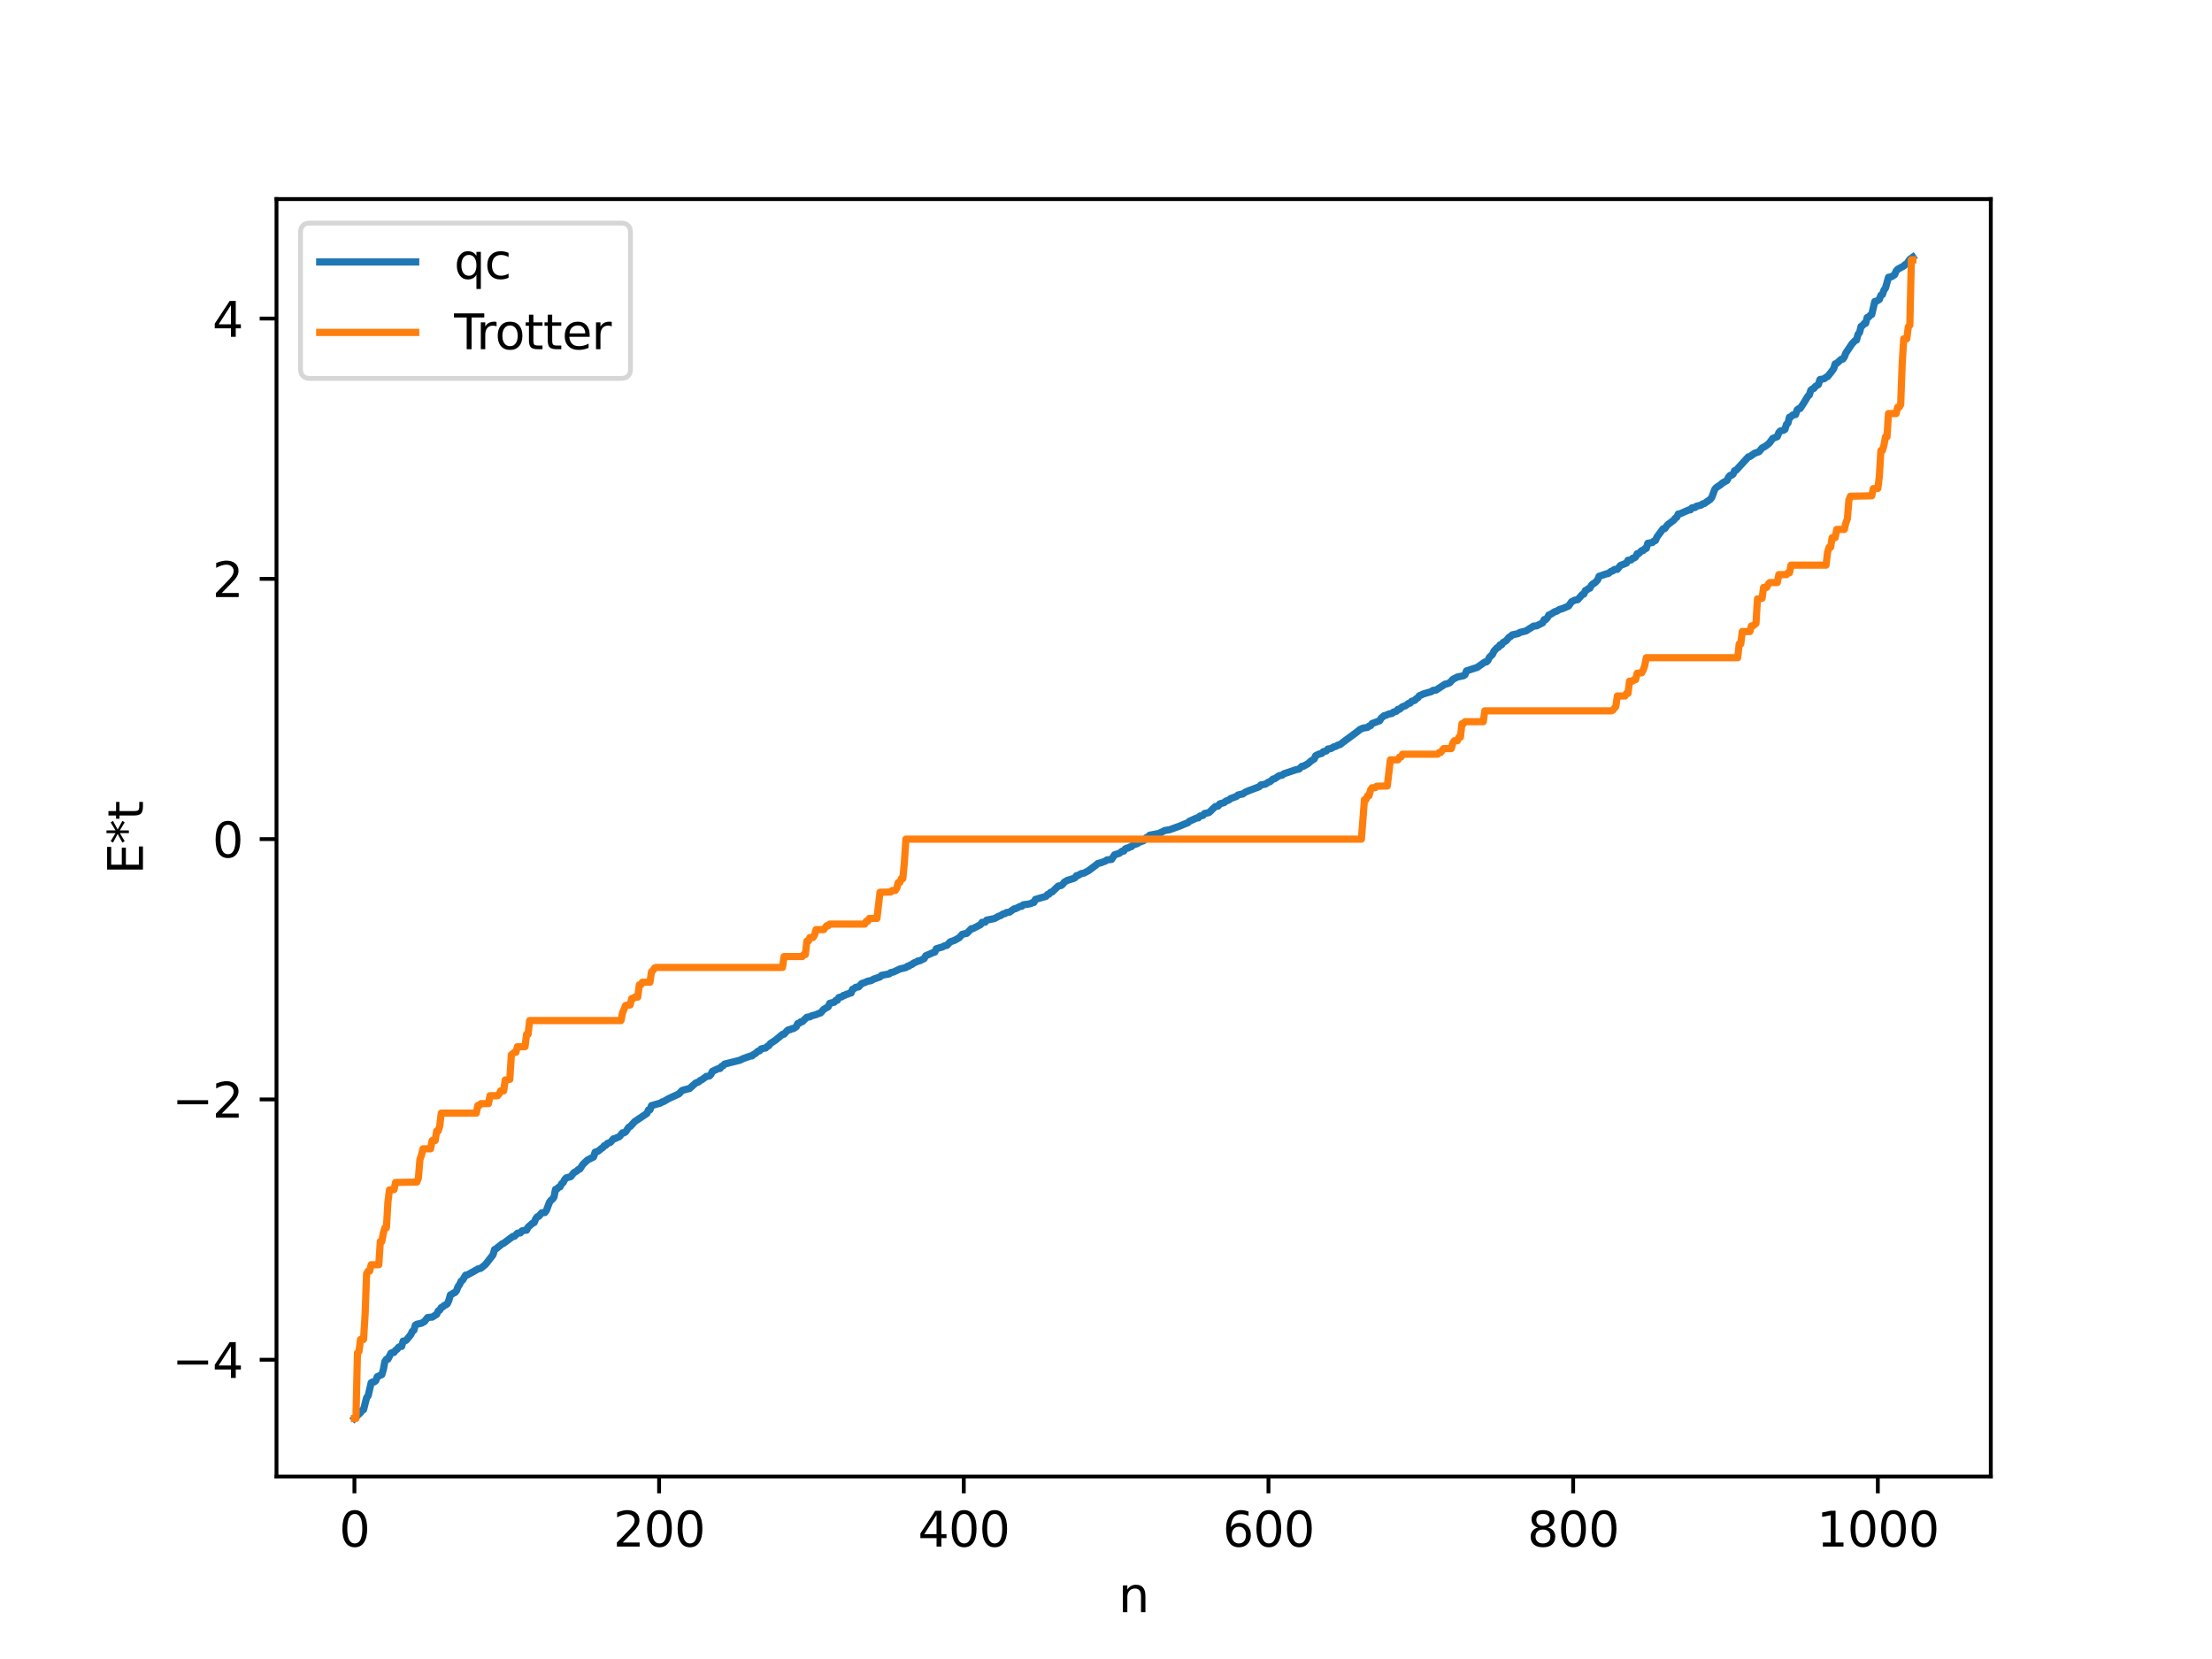 <?xml version="1.0" encoding="utf-8" standalone="no"?>
<!DOCTYPE svg PUBLIC "-//W3C//DTD SVG 1.1//EN"
  "http://www.w3.org/Graphics/SVG/1.1/DTD/svg11.dtd">
<svg xmlns:xlink="http://www.w3.org/1999/xlink" width="460.8pt" height="345.6pt" viewBox="0 0 460.8 345.6" xmlns="http://www.w3.org/2000/svg" version="1.1">
 <defs>
  <style type="text/css">*{stroke-linejoin: round; stroke-linecap: butt}</style>
 </defs>
 <g id="figure_1">
  <g id="patch_1">
   <path d="M 0 345.6 
L 460.8 345.6 
L 460.8 0 
L 0 0 
z
" style="fill: #ffffff"/>
  </g>
  <g id="axes_1">
   <g id="patch_2">
    <path d="M 57.6 307.584 
L 414.72 307.584 
L 414.72 41.472 
L 57.6 41.472 
z
" style="fill: #ffffff"/>
   </g>
   <g id="matplotlib.axis_1">
    <g id="xtick_1">
     <g id="line2d_1">
      <defs>
       <path id="m283c53f580" d="M 0 0 
L 0 3.5 
" style="stroke: #000000; stroke-width: 0.8"/>
      </defs>
      <g>
       <use xlink:href="#m283c53f580" x="73.833" y="307.584" style="stroke: #000000; stroke-width: 0.8"/>
      </g>
     </g>
     <g id="text_1">
      <!-- 0 -->
      <g transform="translate(70.651 322.182) scale(0.1 -0.1)">
       <defs>
        <path id="DejaVuSans-30" d="M 2034 4250 
Q 1547 4250 1301 3770 
Q 1056 3291 1056 2328 
Q 1056 1369 1301 889 
Q 1547 409 2034 409 
Q 2525 409 2770 889 
Q 3016 1369 3016 2328 
Q 3016 3291 2770 3770 
Q 2525 4250 2034 4250 
z
M 2034 4750 
Q 2819 4750 3233 4129 
Q 3647 3509 3647 2328 
Q 3647 1150 3233 529 
Q 2819 -91 2034 -91 
Q 1250 -91 836 529 
Q 422 1150 422 2328 
Q 422 3509 836 4129 
Q 1250 4750 2034 4750 
z
" transform="scale(0.016)"/>
       </defs>
       <use xlink:href="#DejaVuSans-30"/>
      </g>
     </g>
    </g>
    <g id="xtick_2">
     <g id="line2d_2">
      <g>
       <use xlink:href="#m283c53f580" x="137.304" y="307.584" style="stroke: #000000; stroke-width: 0.8"/>
      </g>
     </g>
     <g id="text_2">
      <!-- 200 -->
      <g transform="translate(127.76 322.182) scale(0.1 -0.1)">
       <defs>
        <path id="DejaVuSans-32" d="M 1228 531 
L 3431 531 
L 3431 0 
L 469 0 
L 469 531 
Q 828 903 1448 1529 
Q 2069 2156 2228 2338 
Q 2531 2678 2651 2914 
Q 2772 3150 2772 3378 
Q 2772 3750 2511 3984 
Q 2250 4219 1831 4219 
Q 1534 4219 1204 4116 
Q 875 4013 500 3803 
L 500 4441 
Q 881 4594 1212 4672 
Q 1544 4750 1819 4750 
Q 2544 4750 2975 4387 
Q 3406 4025 3406 3419 
Q 3406 3131 3298 2873 
Q 3191 2616 2906 2266 
Q 2828 2175 2409 1742 
Q 1991 1309 1228 531 
z
" transform="scale(0.016)"/>
       </defs>
       <use xlink:href="#DejaVuSans-32"/>
       <use xlink:href="#DejaVuSans-30" x="63.623"/>
       <use xlink:href="#DejaVuSans-30" x="127.246"/>
      </g>
     </g>
    </g>
    <g id="xtick_3">
     <g id="line2d_3">
      <g>
       <use xlink:href="#m283c53f580" x="200.775" y="307.584" style="stroke: #000000; stroke-width: 0.8"/>
      </g>
     </g>
     <g id="text_3">
      <!-- 400 -->
      <g transform="translate(191.231 322.182) scale(0.1 -0.1)">
       <defs>
        <path id="DejaVuSans-34" d="M 2419 4116 
L 825 1625 
L 2419 1625 
L 2419 4116 
z
M 2253 4666 
L 3047 4666 
L 3047 1625 
L 3713 1625 
L 3713 1100 
L 3047 1100 
L 3047 0 
L 2419 0 
L 2419 1100 
L 313 1100 
L 313 1709 
L 2253 4666 
z
" transform="scale(0.016)"/>
       </defs>
       <use xlink:href="#DejaVuSans-34"/>
       <use xlink:href="#DejaVuSans-30" x="63.623"/>
       <use xlink:href="#DejaVuSans-30" x="127.246"/>
      </g>
     </g>
    </g>
    <g id="xtick_4">
     <g id="line2d_4">
      <g>
       <use xlink:href="#m283c53f580" x="264.246" y="307.584" style="stroke: #000000; stroke-width: 0.8"/>
      </g>
     </g>
     <g id="text_4">
      <!-- 600 -->
      <g transform="translate(254.702 322.182) scale(0.1 -0.1)">
       <defs>
        <path id="DejaVuSans-36" d="M 2113 2584 
Q 1688 2584 1439 2293 
Q 1191 2003 1191 1497 
Q 1191 994 1439 701 
Q 1688 409 2113 409 
Q 2538 409 2786 701 
Q 3034 994 3034 1497 
Q 3034 2003 2786 2293 
Q 2538 2584 2113 2584 
z
M 3366 4563 
L 3366 3988 
Q 3128 4100 2886 4159 
Q 2644 4219 2406 4219 
Q 1781 4219 1451 3797 
Q 1122 3375 1075 2522 
Q 1259 2794 1537 2939 
Q 1816 3084 2150 3084 
Q 2853 3084 3261 2657 
Q 3669 2231 3669 1497 
Q 3669 778 3244 343 
Q 2819 -91 2113 -91 
Q 1303 -91 875 529 
Q 447 1150 447 2328 
Q 447 3434 972 4092 
Q 1497 4750 2381 4750 
Q 2619 4750 2861 4703 
Q 3103 4656 3366 4563 
z
" transform="scale(0.016)"/>
       </defs>
       <use xlink:href="#DejaVuSans-36"/>
       <use xlink:href="#DejaVuSans-30" x="63.623"/>
       <use xlink:href="#DejaVuSans-30" x="127.246"/>
      </g>
     </g>
    </g>
    <g id="xtick_5">
     <g id="line2d_5">
      <g>
       <use xlink:href="#m283c53f580" x="327.717" y="307.584" style="stroke: #000000; stroke-width: 0.8"/>
      </g>
     </g>
     <g id="text_5">
      <!-- 800 -->
      <g transform="translate(318.173 322.182) scale(0.1 -0.1)">
       <defs>
        <path id="DejaVuSans-38" d="M 2034 2216 
Q 1584 2216 1326 1975 
Q 1069 1734 1069 1313 
Q 1069 891 1326 650 
Q 1584 409 2034 409 
Q 2484 409 2743 651 
Q 3003 894 3003 1313 
Q 3003 1734 2745 1975 
Q 2488 2216 2034 2216 
z
M 1403 2484 
Q 997 2584 770 2862 
Q 544 3141 544 3541 
Q 544 4100 942 4425 
Q 1341 4750 2034 4750 
Q 2731 4750 3128 4425 
Q 3525 4100 3525 3541 
Q 3525 3141 3298 2862 
Q 3072 2584 2669 2484 
Q 3125 2378 3379 2068 
Q 3634 1759 3634 1313 
Q 3634 634 3220 271 
Q 2806 -91 2034 -91 
Q 1263 -91 848 271 
Q 434 634 434 1313 
Q 434 1759 690 2068 
Q 947 2378 1403 2484 
z
M 1172 3481 
Q 1172 3119 1398 2916 
Q 1625 2713 2034 2713 
Q 2441 2713 2670 2916 
Q 2900 3119 2900 3481 
Q 2900 3844 2670 4047 
Q 2441 4250 2034 4250 
Q 1625 4250 1398 4047 
Q 1172 3844 1172 3481 
z
" transform="scale(0.016)"/>
       </defs>
       <use xlink:href="#DejaVuSans-38"/>
       <use xlink:href="#DejaVuSans-30" x="63.623"/>
       <use xlink:href="#DejaVuSans-30" x="127.246"/>
      </g>
     </g>
    </g>
    <g id="xtick_6">
     <g id="line2d_6">
      <g>
       <use xlink:href="#m283c53f580" x="391.188" y="307.584" style="stroke: #000000; stroke-width: 0.8"/>
      </g>
     </g>
     <g id="text_6">
      <!-- 1000 -->
      <g transform="translate(378.463 322.182) scale(0.1 -0.1)">
       <defs>
        <path id="DejaVuSans-31" d="M 794 531 
L 1825 531 
L 1825 4091 
L 703 3866 
L 703 4441 
L 1819 4666 
L 2450 4666 
L 2450 531 
L 3481 531 
L 3481 0 
L 794 0 
L 794 531 
z
" transform="scale(0.016)"/>
       </defs>
       <use xlink:href="#DejaVuSans-31"/>
       <use xlink:href="#DejaVuSans-30" x="63.623"/>
       <use xlink:href="#DejaVuSans-30" x="127.246"/>
       <use xlink:href="#DejaVuSans-30" x="190.869"/>
      </g>
     </g>
    </g>
    <g id="text_7">
     <!-- n -->
     <g transform="translate(232.991 335.861) scale(0.1 -0.1)">
      <defs>
       <path id="DejaVuSans-6e" d="M 3513 2113 
L 3513 0 
L 2938 0 
L 2938 2094 
Q 2938 2591 2744 2837 
Q 2550 3084 2163 3084 
Q 1697 3084 1428 2787 
Q 1159 2491 1159 1978 
L 1159 0 
L 581 0 
L 581 3500 
L 1159 3500 
L 1159 2956 
Q 1366 3272 1645 3428 
Q 1925 3584 2291 3584 
Q 2894 3584 3203 3211 
Q 3513 2838 3513 2113 
z
" transform="scale(0.016)"/>
      </defs>
      <use xlink:href="#DejaVuSans-6e"/>
     </g>
    </g>
   </g>
   <g id="matplotlib.axis_2">
    <g id="ytick_1">
     <g id="line2d_7">
      <defs>
       <path id="m09f9b889db" d="M 0 0 
L -3.5 0 
" style="stroke: #000000; stroke-width: 0.8"/>
      </defs>
      <g>
       <use xlink:href="#m09f9b889db" x="57.6" y="283.252" style="stroke: #000000; stroke-width: 0.8"/>
      </g>
     </g>
     <g id="text_8">
      <!-- −4 -->
      <g transform="translate(35.858 287.051) scale(0.1 -0.1)">
       <defs>
        <path id="DejaVuSans-2212" d="M 678 2272 
L 4684 2272 
L 4684 1741 
L 678 1741 
L 678 2272 
z
" transform="scale(0.016)"/>
       </defs>
       <use xlink:href="#DejaVuSans-2212"/>
       <use xlink:href="#DejaVuSans-34" x="83.789"/>
      </g>
     </g>
    </g>
    <g id="ytick_2">
     <g id="line2d_8">
      <g>
       <use xlink:href="#m09f9b889db" x="57.6" y="229.029" style="stroke: #000000; stroke-width: 0.8"/>
      </g>
     </g>
     <g id="text_9">
      <!-- −2 -->
      <g transform="translate(35.858 232.828) scale(0.1 -0.1)">
       <use xlink:href="#DejaVuSans-2212"/>
       <use xlink:href="#DejaVuSans-32" x="83.789"/>
      </g>
     </g>
    </g>
    <g id="ytick_3">
     <g id="line2d_9">
      <g>
       <use xlink:href="#m09f9b889db" x="57.6" y="174.807" style="stroke: #000000; stroke-width: 0.8"/>
      </g>
     </g>
     <g id="text_10">
      <!-- 0 -->
      <g transform="translate(44.237 178.606) scale(0.1 -0.1)">
       <use xlink:href="#DejaVuSans-30"/>
      </g>
     </g>
    </g>
    <g id="ytick_4">
     <g id="line2d_10">
      <g>
       <use xlink:href="#m09f9b889db" x="57.6" y="120.584" style="stroke: #000000; stroke-width: 0.8"/>
      </g>
     </g>
     <g id="text_11">
      <!-- 2 -->
      <g transform="translate(44.237 124.383) scale(0.1 -0.1)">
       <use xlink:href="#DejaVuSans-32"/>
      </g>
     </g>
    </g>
    <g id="ytick_5">
     <g id="line2d_11">
      <g>
       <use xlink:href="#m09f9b889db" x="57.6" y="66.361" style="stroke: #000000; stroke-width: 0.8"/>
      </g>
     </g>
     <g id="text_12">
      <!-- 4 -->
      <g transform="translate(44.237 70.161) scale(0.1 -0.1)">
       <use xlink:href="#DejaVuSans-34"/>
      </g>
     </g>
    </g>
    <g id="text_13">
     <!-- E*t -->
     <g transform="translate(29.778 182.148) rotate(-90) scale(0.1 -0.1)">
      <defs>
       <path id="DejaVuSans-45" d="M 628 4666 
L 3578 4666 
L 3578 4134 
L 1259 4134 
L 1259 2753 
L 3481 2753 
L 3481 2222 
L 1259 2222 
L 1259 531 
L 3634 531 
L 3634 0 
L 628 0 
L 628 4666 
z
" transform="scale(0.016)"/>
       <path id="DejaVuSans-2a" d="M 3009 3897 
L 1888 3291 
L 3009 2681 
L 2828 2375 
L 1778 3009 
L 1778 1831 
L 1422 1831 
L 1422 3009 
L 372 2375 
L 191 2681 
L 1313 3291 
L 191 3897 
L 372 4206 
L 1422 3572 
L 1422 4750 
L 1778 4750 
L 1778 3572 
L 2828 4206 
L 3009 3897 
z
" transform="scale(0.016)"/>
       <path id="DejaVuSans-74" d="M 1172 4494 
L 1172 3500 
L 2356 3500 
L 2356 3053 
L 1172 3053 
L 1172 1153 
Q 1172 725 1289 603 
Q 1406 481 1766 481 
L 2356 481 
L 2356 0 
L 1766 0 
Q 1100 0 847 248 
Q 594 497 594 1153 
L 594 3053 
L 172 3053 
L 172 3500 
L 594 3500 
L 594 4494 
L 1172 4494 
z
" transform="scale(0.016)"/>
      </defs>
      <use xlink:href="#DejaVuSans-45"/>
      <use xlink:href="#DejaVuSans-2a" x="63.184"/>
      <use xlink:href="#DejaVuSans-74" x="113.184"/>
     </g>
    </g>
   </g>
   <g id="line2d_12">
    <path d="M 73.833 295.482 
L 75.102 294.275 
L 75.42 293.819 
L 75.737 293.647 
L 76.372 291.18 
L 76.689 290.771 
L 77.324 288.051 
L 77.641 287.885 
L 77.958 287.875 
L 78.276 287.641 
L 78.593 286.794 
L 79.545 286.351 
L 79.862 285.301 
L 80.18 283.597 
L 80.497 283.158 
L 80.815 283.141 
L 81.449 281.878 
L 81.767 281.744 
L 82.084 281.74 
L 82.401 281.291 
L 82.719 281.076 
L 83.036 280.656 
L 83.353 280.496 
L 83.671 280.475 
L 83.988 279.37 
L 84.305 279.355 
L 84.623 279.197 
L 85.575 278.032 
L 85.892 277.352 
L 86.21 277.126 
L 86.527 276.053 
L 86.844 275.863 
L 87.796 275.653 
L 88.431 275.287 
L 89.066 274.484 
L 89.7 274.397 
L 90.018 274.386 
L 90.97 273.799 
L 91.287 273.091 
L 91.605 272.917 
L 91.922 272.386 
L 92.239 272.248 
L 92.557 271.938 
L 92.874 271.834 
L 93.191 271.585 
L 93.509 270.877 
L 93.826 269.742 
L 94.143 269.619 
L 94.461 269.36 
L 94.778 269.265 
L 95.096 268.879 
L 95.413 268.034 
L 95.73 267.619 
L 96.048 266.893 
L 96.365 266.688 
L 97 265.632 
L 97.317 265.609 
L 98.586 264.916 
L 99.539 264.367 
L 100.173 264.199 
L 101.125 263.418 
L 102.712 261.389 
L 103.029 260.293 
L 103.347 260.135 
L 104.616 259.111 
L 104.934 258.985 
L 106.838 257.575 
L 107.155 257.548 
L 107.79 256.9 
L 108.424 256.821 
L 108.742 256.412 
L 109.377 256.278 
L 109.694 256.271 
L 110.011 255.636 
L 110.963 254.804 
L 111.281 254.671 
L 111.598 253.905 
L 111.915 253.48 
L 112.233 253.385 
L 112.867 252.638 
L 113.502 252.59 
L 113.82 252.175 
L 114.454 250.478 
L 114.772 250.035 
L 115.089 249.804 
L 115.406 249.375 
L 115.724 247.765 
L 116.041 247.684 
L 116.358 247.334 
L 116.676 247.241 
L 116.993 246.596 
L 117.31 246.354 
L 117.628 245.73 
L 117.945 245.38 
L 118.897 245.115 
L 119.532 244.296 
L 120.167 243.935 
L 120.484 243.627 
L 120.801 243.522 
L 121.436 242.559 
L 122.388 241.647 
L 123.658 241.014 
L 123.975 240.013 
L 124.61 239.807 
L 125.244 239.272 
L 125.562 239.082 
L 125.879 238.668 
L 126.196 238.588 
L 126.514 238.212 
L 127.148 237.98 
L 127.783 237.249 
L 128.1 237.194 
L 129.053 236.766 
L 129.687 235.983 
L 130.005 235.98 
L 130.322 235.793 
L 130.957 234.835 
L 131.274 234.687 
L 132.226 233.642 
L 134.13 232.371 
L 134.765 231.949 
L 135.082 231.229 
L 135.4 231.191 
L 135.717 230.321 
L 137.621 229.781 
L 137.939 229.546 
L 138.256 229.472 
L 139.208 228.904 
L 139.843 228.611 
L 141.429 227.881 
L 142.064 227.185 
L 142.699 226.994 
L 143.651 226.752 
L 144.92 225.614 
L 145.555 225.378 
L 145.872 225.068 
L 146.19 224.94 
L 147.142 224.244 
L 147.777 224.147 
L 148.094 223.831 
L 148.411 223.176 
L 149.681 222.595 
L 149.998 222.583 
L 150.315 222.145 
L 150.633 222.015 
L 150.95 221.663 
L 154.124 220.867 
L 154.758 220.554 
L 156.345 219.982 
L 156.662 219.962 
L 156.98 219.652 
L 157.297 219.514 
L 157.932 218.967 
L 158.249 218.899 
L 158.567 218.512 
L 159.519 218.302 
L 159.836 217.973 
L 160.153 217.845 
L 160.471 217.388 
L 161.423 216.779 
L 163.01 215.475 
L 163.327 215.437 
L 163.962 214.734 
L 164.279 214.516 
L 164.596 214.507 
L 164.914 214.307 
L 165.231 214.293 
L 165.866 213.898 
L 166.183 213.217 
L 166.5 213.161 
L 166.818 212.851 
L 167.135 212.832 
L 168.087 211.914 
L 168.722 211.823 
L 169.039 211.629 
L 169.991 211.368 
L 170.626 211.092 
L 170.943 211.015 
L 171.578 210.277 
L 172.53 209.73 
L 172.848 209.012 
L 173.482 208.844 
L 173.8 208.78 
L 174.117 208.39 
L 174.434 208.37 
L 174.752 207.791 
L 175.386 207.648 
L 175.704 207.358 
L 176.021 207.328 
L 176.339 207.105 
L 176.656 207.087 
L 176.973 206.874 
L 177.291 206.863 
L 177.608 206.078 
L 177.925 205.962 
L 178.243 205.675 
L 178.877 205.577 
L 179.512 204.883 
L 180.147 204.683 
L 180.781 204.388 
L 181.416 204.304 
L 182.051 203.944 
L 183.003 203.623 
L 183.32 203.521 
L 183.638 203.183 
L 185.224 202.886 
L 185.542 202.617 
L 186.177 202.471 
L 187.446 201.862 
L 188.715 201.559 
L 189.033 201.3 
L 189.35 201.261 
L 189.667 201.01 
L 189.985 200.911 
L 190.302 200.633 
L 190.937 200.367 
L 191.254 200.175 
L 191.572 200.163 
L 192.524 199.689 
L 192.841 199.114 
L 194.428 198.416 
L 194.745 198.33 
L 195.062 197.634 
L 196.015 197.354 
L 196.332 197.278 
L 196.649 197.071 
L 197.284 196.92 
L 197.919 196.22 
L 198.871 195.882 
L 199.823 195.345 
L 200.458 194.63 
L 201.41 194.423 
L 202.362 193.453 
L 202.679 193.449 
L 204.266 192.62 
L 204.583 192.139 
L 205.218 192.113 
L 205.535 191.679 
L 207.122 191.365 
L 208.074 190.853 
L 208.391 190.756 
L 209.026 190.367 
L 209.343 190.328 
L 209.661 190.104 
L 210.296 190.018 
L 210.93 189.563 
L 211.248 189.337 
L 211.565 189.294 
L 212.517 188.813 
L 212.834 188.808 
L 213.152 188.487 
L 214.104 188.355 
L 214.739 188.241 
L 215.056 188.026 
L 215.373 188.009 
L 215.691 187.365 
L 216.96 186.996 
L 217.912 186.721 
L 218.229 186.331 
L 218.547 186.255 
L 218.864 185.883 
L 219.181 185.81 
L 220.134 184.887 
L 220.451 184.582 
L 221.086 184.452 
L 221.403 184.188 
L 221.72 183.758 
L 222.355 183.395 
L 223.624 183.005 
L 223.942 182.843 
L 224.259 182.418 
L 224.577 182.379 
L 225.211 182 
L 225.846 181.871 
L 226.798 181.358 
L 228.385 180.163 
L 228.702 179.885 
L 229.337 179.727 
L 230.289 179.365 
L 230.606 179.132 
L 231.558 179.032 
L 232.193 178.062 
L 233.145 177.776 
L 233.78 177.314 
L 234.097 177.299 
L 234.415 176.842 
L 234.732 176.67 
L 235.049 176.656 
L 235.367 176.438 
L 235.684 176.375 
L 236.001 176.041 
L 236.953 175.727 
L 237.271 175.481 
L 238.223 175.139 
L 238.858 174.452 
L 239.175 174.42 
L 239.492 173.99 
L 240.762 173.745 
L 241.396 173.637 
L 242.666 173.002 
L 243.618 172.858 
L 245.839 172.051 
L 246.791 171.646 
L 247.426 171.414 
L 247.743 171.098 
L 249.33 170.384 
L 249.648 170.373 
L 249.965 170.004 
L 250.6 169.872 
L 250.917 169.472 
L 251.552 169.344 
L 251.869 169.259 
L 253.139 168.044 
L 253.773 167.911 
L 254.091 167.465 
L 255.043 167.187 
L 255.36 166.888 
L 255.995 166.665 
L 256.312 166.376 
L 257.581 165.906 
L 257.899 165.614 
L 258.534 165.448 
L 258.851 165.424 
L 259.486 164.983 
L 260.12 164.725 
L 262.342 163.885 
L 262.659 163.516 
L 263.611 163.351 
L 264.246 162.927 
L 264.563 162.847 
L 265.198 162.281 
L 265.515 162.242 
L 266.467 161.59 
L 267.102 161.477 
L 267.42 161.206 
L 269.958 160.347 
L 270.593 160.219 
L 271.228 159.627 
L 271.545 159.613 
L 272.497 159.071 
L 273.132 158.503 
L 273.767 158.113 
L 274.084 157.425 
L 274.719 157.11 
L 275.353 156.947 
L 275.671 156.59 
L 276.305 156.436 
L 276.623 156.036 
L 277.258 155.944 
L 277.892 155.565 
L 278.21 155.511 
L 278.844 155.16 
L 279.162 155.115 
L 279.796 154.606 
L 282.653 152.502 
L 283.287 151.979 
L 283.922 151.686 
L 284.874 151.529 
L 285.191 151.259 
L 285.509 151.167 
L 285.826 150.726 
L 287.413 150.144 
L 287.73 149.59 
L 288.365 149.074 
L 288.682 149.027 
L 289.317 148.735 
L 289.952 148.637 
L 290.269 148.349 
L 290.904 148.16 
L 291.221 147.765 
L 291.539 147.759 
L 292.173 147.211 
L 292.808 147.016 
L 293.443 146.514 
L 293.76 146.476 
L 294.077 146.089 
L 294.712 145.907 
L 295.029 145.553 
L 295.347 145.389 
L 295.664 144.946 
L 296.616 144.525 
L 298.203 144.069 
L 298.52 143.817 
L 299.155 143.755 
L 301.059 142.506 
L 301.377 142.472 
L 302.011 142.231 
L 302.646 141.524 
L 303.598 141.032 
L 304.867 140.772 
L 305.185 140.563 
L 305.502 139.749 
L 307.724 139.035 
L 309.31 137.912 
L 309.628 137.903 
L 309.945 137.623 
L 310.262 136.939 
L 310.897 136.34 
L 311.215 135.647 
L 311.849 134.949 
L 312.167 134.841 
L 312.484 134.332 
L 312.801 134.329 
L 313.119 133.85 
L 313.753 133.488 
L 314.388 132.732 
L 314.705 132.588 
L 315.023 132.256 
L 316.292 131.981 
L 316.61 131.742 
L 317.879 131.445 
L 319.466 130.428 
L 320.1 130.374 
L 321.37 129.746 
L 321.687 129.067 
L 322.005 129.06 
L 322.322 128.724 
L 322.639 128.13 
L 322.957 128.018 
L 323.909 127.414 
L 324.226 127.351 
L 324.861 126.96 
L 325.496 126.788 
L 326.448 126.384 
L 326.765 126.243 
L 327.4 125.349 
L 328.034 125.032 
L 328.669 124.923 
L 329.621 123.838 
L 329.939 123.753 
L 330.256 123.026 
L 330.573 122.893 
L 330.891 122.61 
L 331.208 122.526 
L 331.525 121.932 
L 331.843 121.609 
L 332.16 121.49 
L 332.795 120.844 
L 333.112 120.06 
L 334.699 119.523 
L 335.016 119.482 
L 335.651 118.995 
L 335.968 118.928 
L 336.286 118.641 
L 336.92 118.602 
L 337.555 117.803 
L 338.824 117.293 
L 339.142 116.714 
L 339.777 116.653 
L 340.094 116.307 
L 340.411 116.247 
L 340.729 116.022 
L 341.046 115.349 
L 341.363 115.34 
L 341.998 114.7 
L 342.315 114.697 
L 342.633 114.306 
L 342.95 114.252 
L 343.267 113.173 
L 344.22 113.02 
L 344.537 112.712 
L 344.854 112.603 
L 345.172 111.881 
L 346.441 110.165 
L 346.758 110.15 
L 347.393 109.323 
L 348.662 108.368 
L 348.98 107.953 
L 349.297 107.759 
L 349.615 107.073 
L 349.932 107.052 
L 351.836 106.219 
L 352.153 106.206 
L 352.471 105.796 
L 353.105 105.717 
L 353.423 105.452 
L 354.375 105.226 
L 354.692 104.963 
L 355.01 104.91 
L 356.279 104.026 
L 356.596 103.619 
L 357.231 101.907 
L 357.548 101.56 
L 358.5 100.928 
L 358.818 100.616 
L 359.77 100.086 
L 360.087 99.401 
L 360.405 99.033 
L 360.722 99.003 
L 361.039 98.759 
L 361.357 98.047 
L 361.674 97.952 
L 364.213 95.17 
L 364.53 95.114 
L 365.482 94.437 
L 366.434 94.103 
L 367.069 93.326 
L 367.704 92.989 
L 368.339 92.524 
L 368.656 92.219 
L 369.291 91.33 
L 370.243 90.963 
L 370.56 90.122 
L 370.877 89.775 
L 371.512 89.641 
L 371.829 89.46 
L 372.147 88.427 
L 372.464 88.142 
L 372.781 86.901 
L 373.099 86.82 
L 373.416 86.475 
L 374.051 86.358 
L 374.368 85.406 
L 374.686 85.148 
L 375.003 85.096 
L 375.638 84.142 
L 376.59 82.571 
L 376.907 82.29 
L 377.224 81.309 
L 377.542 81.031 
L 377.859 80.921 
L 378.177 80.49 
L 378.811 80.108 
L 379.129 79.067 
L 379.763 78.949 
L 380.081 78.859 
L 380.398 78.583 
L 380.715 78.456 
L 381.35 77.671 
L 381.985 76.82 
L 382.302 75.799 
L 382.62 75.698 
L 383.572 74.843 
L 383.889 74.811 
L 384.206 74.383 
L 384.524 73.537 
L 385.793 71.645 
L 386.428 70.961 
L 386.745 70.836 
L 387.062 69.656 
L 387.38 69.259 
L 387.697 67.994 
L 388.015 67.819 
L 388.332 67.397 
L 388.649 67.365 
L 388.967 66.147 
L 389.284 66.042 
L 389.601 65.673 
L 389.919 65.509 
L 390.553 62.808 
L 390.871 62.772 
L 391.505 62.368 
L 391.823 61.513 
L 392.14 61.362 
L 392.458 60.44 
L 392.775 60.019 
L 393.41 57.765 
L 394.044 57.649 
L 394.679 57.231 
L 394.996 56.471 
L 395.314 56.101 
L 396.583 55.414 
L 396.9 55.094 
L 397.218 54.965 
L 397.853 54.02 
L 398.487 53.568 
L 398.487 53.568 
" clip-path="url(#p0842ee1957)" style="fill: none; stroke: #1f77b4; stroke-width: 1.5; stroke-linecap: square"/>
   </g>
   <g id="line2d_13">
    <path d="M 73.833 295.488 
L 74.15 295.488 
L 74.467 281.86 
L 74.785 281.533 
L 75.102 279.03 
L 75.737 279.03 
L 76.054 273.931 
L 76.372 265.323 
L 76.689 264.795 
L 77.006 264.795 
L 77.324 263.463 
L 78.91 263.463 
L 79.228 258.607 
L 79.545 258.607 
L 79.862 256.849 
L 80.18 255.763 
L 80.497 255.763 
L 80.815 250.393 
L 81.132 247.866 
L 82.084 247.822 
L 82.401 246.326 
L 86.844 246.241 
L 87.162 245.422 
L 87.479 241.531 
L 87.796 240.671 
L 88.114 239.324 
L 89.7 239.324 
L 90.018 237.603 
L 90.653 237.603 
L 90.97 235.604 
L 91.287 235.604 
L 91.605 234.562 
L 91.922 231.883 
L 99.221 231.883 
L 99.539 230.287 
L 99.856 230.287 
L 100.173 229.909 
L 101.76 229.909 
L 102.077 228.255 
L 103.664 228.255 
L 103.981 227.881 
L 104.299 227.236 
L 104.934 227.236 
L 105.251 224.967 
L 105.568 224.967 
L 106.203 224.853 
L 106.52 219.732 
L 107.155 219.226 
L 107.472 219.226 
L 107.79 218.047 
L 109.377 218.047 
L 109.694 215.459 
L 110.011 215.459 
L 110.329 212.6 
L 129.37 212.6 
L 129.687 210.975 
L 130.322 209.447 
L 131.274 209.35 
L 131.591 208.021 
L 131.909 208.021 
L 132.226 207.717 
L 132.861 207.717 
L 133.178 205.159 
L 133.496 205.159 
L 133.813 204.623 
L 135.4 204.623 
L 135.717 202.442 
L 136.034 202.147 
L 136.352 201.655 
L 136.669 201.531 
L 163.01 201.531 
L 163.327 199.266 
L 167.135 199.266 
L 167.453 198.852 
L 167.77 198.852 
L 168.087 196.05 
L 168.405 196.05 
L 168.722 195.302 
L 169.357 195.302 
L 169.674 194.819 
L 169.991 193.663 
L 171.578 193.663 
L 172.213 192.848 
L 172.53 192.848 
L 172.848 192.502 
L 180.147 192.502 
L 180.464 191.907 
L 180.781 191.907 
L 181.099 191.323 
L 182.686 191.323 
L 183.32 185.876 
L 185.542 185.828 
L 185.859 185.511 
L 186.494 185.511 
L 186.811 185.033 
L 187.129 183.835 
L 187.446 183.835 
L 187.763 183.024 
L 188.081 183.024 
L 188.398 179.637 
L 188.715 174.807 
L 283.605 174.807 
L 284.239 166.589 
L 284.557 166.589 
L 284.874 165.778 
L 285.191 165.778 
L 285.509 164.58 
L 285.826 164.102 
L 286.461 164.102 
L 286.778 163.786 
L 289 163.737 
L 289.634 158.29 
L 291.221 158.29 
L 291.539 157.706 
L 291.856 157.706 
L 292.173 157.111 
L 299.472 157.111 
L 299.79 156.765 
L 300.107 156.765 
L 300.742 155.95 
L 302.329 155.95 
L 302.646 154.794 
L 302.963 154.311 
L 303.598 154.311 
L 303.915 153.563 
L 304.233 153.563 
L 304.55 150.761 
L 304.867 150.761 
L 305.185 150.347 
L 308.993 150.347 
L 309.31 148.083 
L 335.651 148.083 
L 335.968 147.958 
L 336.603 147.172 
L 336.92 144.99 
L 338.507 144.99 
L 338.824 144.454 
L 339.142 144.454 
L 339.459 141.896 
L 340.094 141.896 
L 340.411 141.592 
L 340.729 141.592 
L 341.046 140.263 
L 341.681 140.166 
L 341.998 140.166 
L 342.315 139.574 
L 342.633 138.638 
L 342.95 137.013 
L 361.991 137.013 
L 362.309 134.154 
L 362.626 134.154 
L 362.943 131.566 
L 364.53 131.566 
L 364.848 130.387 
L 365.165 130.387 
L 365.8 129.881 
L 366.117 124.76 
L 366.434 124.76 
L 367.069 124.646 
L 367.386 122.377 
L 368.021 122.377 
L 368.339 121.732 
L 368.656 121.359 
L 370.243 121.359 
L 370.56 119.704 
L 372.147 119.704 
L 372.464 119.326 
L 372.781 119.326 
L 373.099 117.73 
L 380.398 117.73 
L 380.715 115.051 
L 381.033 114.01 
L 381.35 114.01 
L 381.667 112.01 
L 382.302 112.01 
L 382.62 110.289 
L 384.206 110.289 
L 384.524 108.942 
L 384.841 108.082 
L 385.158 104.191 
L 385.476 103.372 
L 389.919 103.287 
L 390.236 101.791 
L 391.188 101.748 
L 391.505 99.22 
L 391.823 93.85 
L 392.14 93.85 
L 392.458 92.764 
L 392.775 91.006 
L 393.092 91.006 
L 393.41 86.15 
L 394.996 86.15 
L 395.314 84.818 
L 395.631 84.818 
L 395.948 84.29 
L 396.266 75.682 
L 396.583 70.584 
L 397.218 70.584 
L 397.535 68.08 
L 397.853 67.753 
L 398.17 54.125 
L 398.487 54.125 
L 398.487 54.125 
" clip-path="url(#p0842ee1957)" style="fill: none; stroke: #ff7f0e; stroke-width: 1.5; stroke-linecap: square"/>
   </g>
   <g id="patch_3">
    <path d="M 57.6 307.584 
L 57.6 41.472 
" style="fill: none; stroke: #000000; stroke-width: 0.8; stroke-linejoin: miter; stroke-linecap: square"/>
   </g>
   <g id="patch_4">
    <path d="M 414.72 307.584 
L 414.72 41.472 
" style="fill: none; stroke: #000000; stroke-width: 0.8; stroke-linejoin: miter; stroke-linecap: square"/>
   </g>
   <g id="patch_5">
    <path d="M 57.6 307.584 
L 414.72 307.584 
" style="fill: none; stroke: #000000; stroke-width: 0.8; stroke-linejoin: miter; stroke-linecap: square"/>
   </g>
   <g id="patch_6">
    <path d="M 57.6 41.472 
L 414.72 41.472 
" style="fill: none; stroke: #000000; stroke-width: 0.8; stroke-linejoin: miter; stroke-linecap: square"/>
   </g>
   <g id="legend_1">
    <g id="patch_7">
     <path d="M 64.6 78.828 
L 129.342 78.828 
Q 131.342 78.828 131.342 76.828 
L 131.342 48.472 
Q 131.342 46.472 129.342 46.472 
L 64.6 46.472 
Q 62.6 46.472 62.6 48.472 
L 62.6 76.828 
Q 62.6 78.828 64.6 78.828 
z
" style="fill: #ffffff; opacity: 0.8; stroke: #cccccc; stroke-linejoin: miter"/>
    </g>
    <g id="line2d_14">
     <path d="M 66.6 54.57 
L 76.6 54.57 
L 86.6 54.57 
" style="fill: none; stroke: #1f77b4; stroke-width: 1.5; stroke-linecap: square"/>
    </g>
    <g id="text_14">
     <!-- qc -->
     <g transform="translate(94.6 58.07) scale(0.1 -0.1)">
      <defs>
       <path id="DejaVuSans-71" d="M 947 1747 
Q 947 1113 1208 752 
Q 1469 391 1925 391 
Q 2381 391 2643 752 
Q 2906 1113 2906 1747 
Q 2906 2381 2643 2742 
Q 2381 3103 1925 3103 
Q 1469 3103 1208 2742 
Q 947 2381 947 1747 
z
M 2906 525 
Q 2725 213 2448 61 
Q 2172 -91 1784 -91 
Q 1150 -91 751 415 
Q 353 922 353 1747 
Q 353 2572 751 3078 
Q 1150 3584 1784 3584 
Q 2172 3584 2448 3432 
Q 2725 3281 2906 2969 
L 2906 3500 
L 3481 3500 
L 3481 -1331 
L 2906 -1331 
L 2906 525 
z
" transform="scale(0.016)"/>
       <path id="DejaVuSans-63" d="M 3122 3366 
L 3122 2828 
Q 2878 2963 2633 3030 
Q 2388 3097 2138 3097 
Q 1578 3097 1268 2742 
Q 959 2388 959 1747 
Q 959 1106 1268 751 
Q 1578 397 2138 397 
Q 2388 397 2633 464 
Q 2878 531 3122 666 
L 3122 134 
Q 2881 22 2623 -34 
Q 2366 -91 2075 -91 
Q 1284 -91 818 406 
Q 353 903 353 1747 
Q 353 2603 823 3093 
Q 1294 3584 2113 3584 
Q 2378 3584 2631 3529 
Q 2884 3475 3122 3366 
z
" transform="scale(0.016)"/>
      </defs>
      <use xlink:href="#DejaVuSans-71"/>
      <use xlink:href="#DejaVuSans-63" x="63.477"/>
     </g>
    </g>
    <g id="line2d_15">
     <path d="M 66.6 69.249 
L 76.6 69.249 
L 86.6 69.249 
" style="fill: none; stroke: #ff7f0e; stroke-width: 1.5; stroke-linecap: square"/>
    </g>
    <g id="text_15">
     <!-- Trotter -->
     <g transform="translate(94.6 72.749) scale(0.1 -0.1)">
      <defs>
       <path id="DejaVuSans-54" d="M -19 4666 
L 3928 4666 
L 3928 4134 
L 2272 4134 
L 2272 0 
L 1638 0 
L 1638 4134 
L -19 4134 
L -19 4666 
z
" transform="scale(0.016)"/>
       <path id="DejaVuSans-72" d="M 2631 2963 
Q 2534 3019 2420 3045 
Q 2306 3072 2169 3072 
Q 1681 3072 1420 2755 
Q 1159 2438 1159 1844 
L 1159 0 
L 581 0 
L 581 3500 
L 1159 3500 
L 1159 2956 
Q 1341 3275 1631 3429 
Q 1922 3584 2338 3584 
Q 2397 3584 2469 3576 
Q 2541 3569 2628 3553 
L 2631 2963 
z
" transform="scale(0.016)"/>
       <path id="DejaVuSans-6f" d="M 1959 3097 
Q 1497 3097 1228 2736 
Q 959 2375 959 1747 
Q 959 1119 1226 758 
Q 1494 397 1959 397 
Q 2419 397 2687 759 
Q 2956 1122 2956 1747 
Q 2956 2369 2687 2733 
Q 2419 3097 1959 3097 
z
M 1959 3584 
Q 2709 3584 3137 3096 
Q 3566 2609 3566 1747 
Q 3566 888 3137 398 
Q 2709 -91 1959 -91 
Q 1206 -91 779 398 
Q 353 888 353 1747 
Q 353 2609 779 3096 
Q 1206 3584 1959 3584 
z
" transform="scale(0.016)"/>
       <path id="DejaVuSans-65" d="M 3597 1894 
L 3597 1613 
L 953 1613 
Q 991 1019 1311 708 
Q 1631 397 2203 397 
Q 2534 397 2845 478 
Q 3156 559 3463 722 
L 3463 178 
Q 3153 47 2828 -22 
Q 2503 -91 2169 -91 
Q 1331 -91 842 396 
Q 353 884 353 1716 
Q 353 2575 817 3079 
Q 1281 3584 2069 3584 
Q 2775 3584 3186 3129 
Q 3597 2675 3597 1894 
z
M 3022 2063 
Q 3016 2534 2758 2815 
Q 2500 3097 2075 3097 
Q 1594 3097 1305 2825 
Q 1016 2553 972 2059 
L 3022 2063 
z
" transform="scale(0.016)"/>
      </defs>
      <use xlink:href="#DejaVuSans-54"/>
      <use xlink:href="#DejaVuSans-72" x="46.334"/>
      <use xlink:href="#DejaVuSans-6f" x="85.197"/>
      <use xlink:href="#DejaVuSans-74" x="146.379"/>
      <use xlink:href="#DejaVuSans-74" x="185.588"/>
      <use xlink:href="#DejaVuSans-65" x="224.797"/>
      <use xlink:href="#DejaVuSans-72" x="286.32"/>
     </g>
    </g>
   </g>
  </g>
 </g>
 <defs>
  <clipPath id="p0842ee1957">
   <rect x="57.6" y="41.472" width="357.12" height="266.112"/>
  </clipPath>
 </defs>
</svg>
